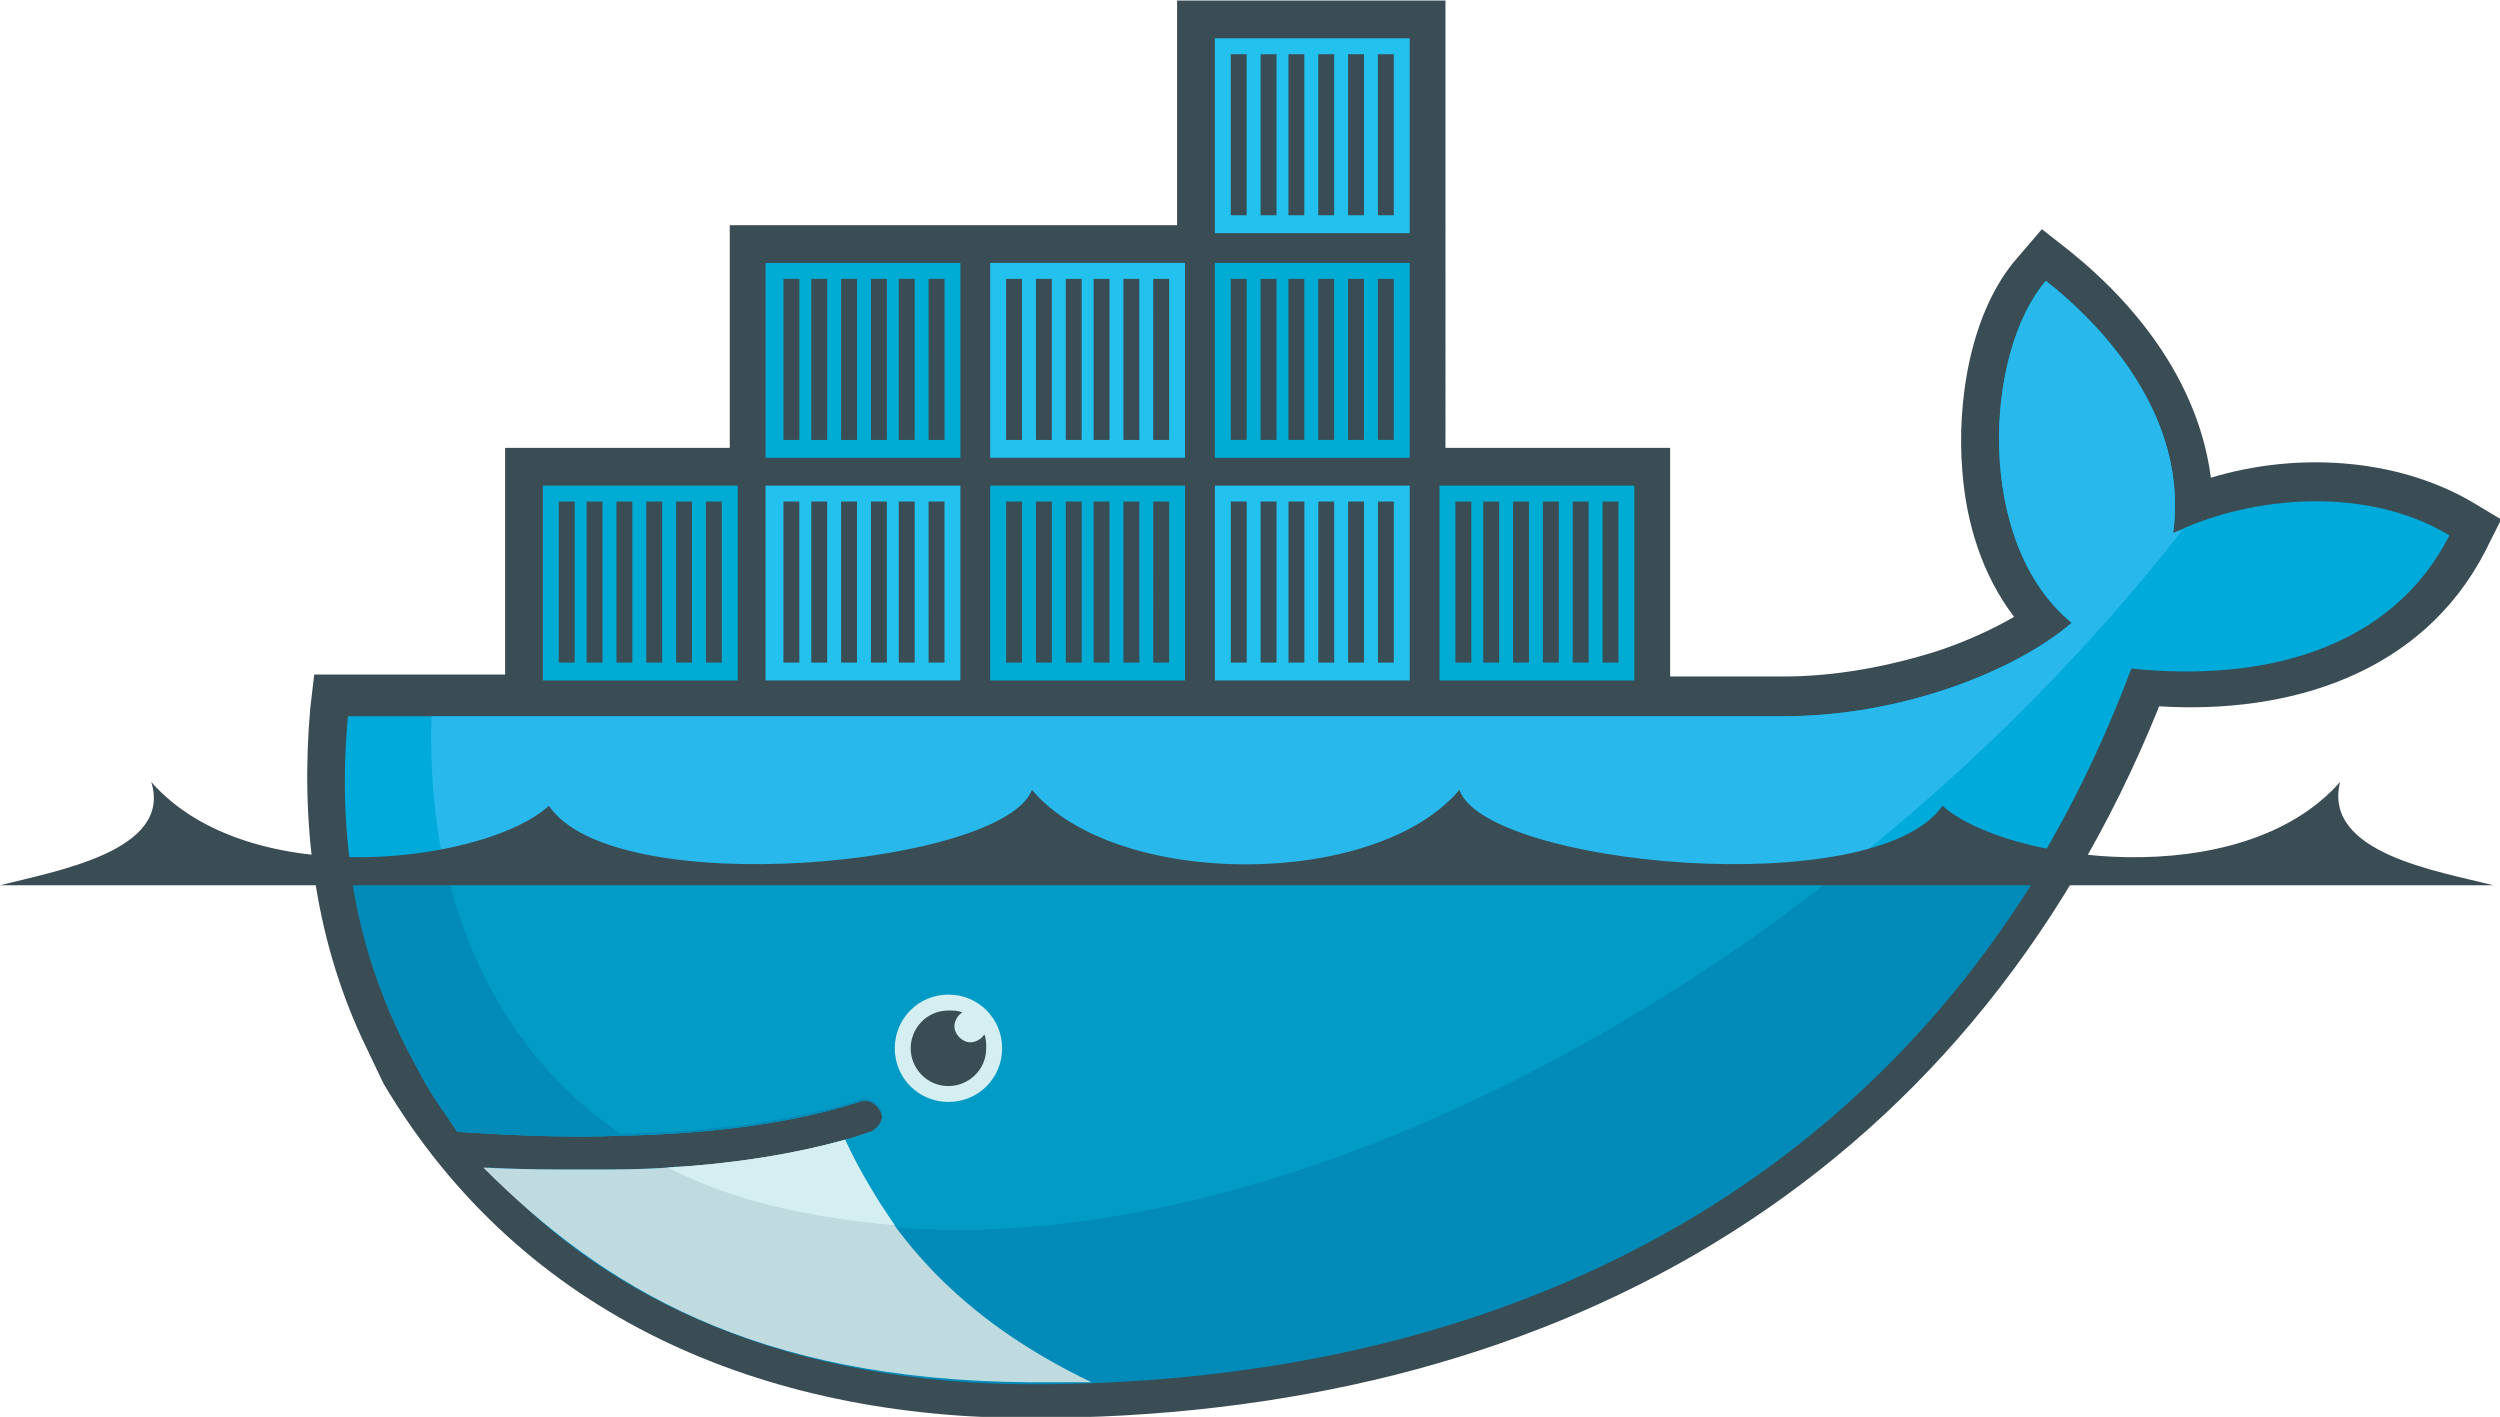 <?xml version="1.0" encoding="UTF-8" standalone="no"?>
<!-- Created with Inkscape (http://www.inkscape.org/) -->

<svg
   width="181.049mm"
   height="102.614mm"
   viewBox="0 0 181.049 102.614"
   version="1.1"
   id="svg1"
   xmlns="http://www.w3.org/2000/svg"
   xmlns:svg="http://www.w3.org/2000/svg">
  <defs
     id="defs1">
    <filter
       style="color-interpolation-filters:sRGB"
       id="filter361"
       x="0"
       y="0"
       width="1"
       height="1">
      <feColorMatrix
         values="-10 -10 -10 10 0 -10 -10 -10 10 0 -10 -10 -10 10 0 0 0 0 1 0 "
         id="feColorMatrix361"
         result="fbSourceGraphic" />
      <feColorMatrix
         result="fbSourceGraphicAlpha"
         in="fbSourceGraphic"
         values="0 0 0 -1 0 0 0 0 -1 0 0 0 0 -1 0 0 0 0 1 0"
         id="feColorMatrix1" />
      <feColorMatrix
         id="feColorMatrix2"
         type="hueRotate"
         values="180"
         result="color1"
         in="fbSourceGraphic" />
      <feColorMatrix
         id="feColorMatrix3"
         values="-1 0 0 0 1 0 -1 0 0 1 0 0 -1 0 1 -0.21 -0.72 -0.07 1.832 0 "
         result="color2" />
    </filter>
    <filter
       style="color-interpolation-filters:sRGB"
       id="filter362"
       x="0"
       y="0"
       width="1"
       height="1">
      <feColorMatrix
         values="-10 -10 -10 10 0 -10 -10 -10 10 0 -10 -10 -10 10 0 0 0 0 1 0 "
         id="feColorMatrix362"
         result="fbSourceGraphic" />
      <feColorMatrix
         result="fbSourceGraphicAlpha"
         in="fbSourceGraphic"
         values="0 0 0 -1 0 0 0 0 -1 0 0 0 0 -1 0 0 0 0 1 0"
         id="feColorMatrix4" />
      <feColorMatrix
         id="feColorMatrix5"
         type="hueRotate"
         values="180"
         result="color1"
         in="fbSourceGraphic" />
      <feColorMatrix
         id="feColorMatrix6"
         values="-1 0 0 0 1 0 -1 0 0 1 0 0 -1 0 1 -0.21 -0.72 -0.07 1.832 0 "
         result="color2" />
    </filter>
    <filter
       style="color-interpolation-filters:sRGB"
       id="filter363"
       x="0"
       y="0"
       width="1"
       height="1">
      <feColorMatrix
         values="-10 -10 -10 10 0 -10 -10 -10 10 0 -10 -10 -10 10 0 0 0 0 1 0 "
         id="feColorMatrix363"
         result="fbSourceGraphic" />
      <feColorMatrix
         result="fbSourceGraphicAlpha"
         in="fbSourceGraphic"
         values="0 0 0 -1 0 0 0 0 -1 0 0 0 0 -1 0 0 0 0 1 0"
         id="feColorMatrix7" />
      <feColorMatrix
         id="feColorMatrix8"
         type="hueRotate"
         values="180"
         result="color1"
         in="fbSourceGraphic" />
      <feColorMatrix
         id="feColorMatrix9"
         values="-1 0 0 0 1 0 -1 0 0 1 0 0 -1 0 1 -0.21 -0.72 -0.07 1.832 0 "
         result="color2" />
    </filter>
    <filter
       style="color-interpolation-filters:sRGB"
       id="filter364"
       x="0"
       y="0"
       width="1"
       height="1">
      <feColorMatrix
         values="-10 -10 -10 10 0 -10 -10 -10 10 0 -10 -10 -10 10 0 0 0 0 1 0 "
         id="feColorMatrix364"
         result="fbSourceGraphic" />
      <feColorMatrix
         result="fbSourceGraphicAlpha"
         in="fbSourceGraphic"
         values="0 0 0 -1 0 0 0 0 -1 0 0 0 0 -1 0 0 0 0 1 0"
         id="feColorMatrix10" />
      <feColorMatrix
         id="feColorMatrix11"
         type="hueRotate"
         values="180"
         result="color1"
         in="fbSourceGraphic" />
      <feColorMatrix
         id="feColorMatrix12"
         values="-1 0 0 0 1 0 -1 0 0 1 0 0 -1 0 1 -0.21 -0.72 -0.07 1.832 0 "
         result="color2" />
    </filter>
    <filter
       style="color-interpolation-filters:sRGB"
       id="filter365"
       x="0"
       y="0"
       width="1"
       height="1">
      <feColorMatrix
         values="-10 -10 -10 10 0 -10 -10 -10 10 0 -10 -10 -10 10 0 0 0 0 1 0 "
         id="feColorMatrix365"
         result="fbSourceGraphic" />
      <feColorMatrix
         result="fbSourceGraphicAlpha"
         in="fbSourceGraphic"
         values="0 0 0 -1 0 0 0 0 -1 0 0 0 0 -1 0 0 0 0 1 0"
         id="feColorMatrix13" />
      <feColorMatrix
         id="feColorMatrix14"
         type="hueRotate"
         values="180"
         result="color1"
         in="fbSourceGraphic" />
      <feColorMatrix
         id="feColorMatrix15"
         values="-1 0 0 0 1 0 -1 0 0 1 0 0 -1 0 1 -0.21 -0.72 -0.07 1.832 0 "
         result="color2" />
    </filter>
    <filter
       style="color-interpolation-filters:sRGB"
       id="filter366"
       x="0"
       y="0"
       width="1"
       height="1">
      <feColorMatrix
         values="-10 -10 -10 10 0 -10 -10 -10 10 0 -10 -10 -10 10 0 0 0 0 1 0 "
         id="feColorMatrix366"
         result="fbSourceGraphic" />
      <feColorMatrix
         result="fbSourceGraphicAlpha"
         in="fbSourceGraphic"
         values="0 0 0 -1 0 0 0 0 -1 0 0 0 0 -1 0 0 0 0 1 0"
         id="feColorMatrix16" />
      <feColorMatrix
         id="feColorMatrix17"
         type="hueRotate"
         values="180"
         result="color1"
         in="fbSourceGraphic" />
      <feColorMatrix
         id="feColorMatrix18"
         values="-1 0 0 0 1 0 -1 0 0 1 0 0 -1 0 1 -0.21 -0.72 -0.07 1.832 0 "
         result="color2" />
    </filter>
    <filter
       style="color-interpolation-filters:sRGB"
       id="filter367"
       x="0"
       y="0"
       width="1"
       height="1">
      <feColorMatrix
         values="-10 -10 -10 10 0 -10 -10 -10 10 0 -10 -10 -10 10 0 0 0 0 1 0 "
         id="feColorMatrix367"
         result="fbSourceGraphic" />
      <feColorMatrix
         result="fbSourceGraphicAlpha"
         in="fbSourceGraphic"
         values="0 0 0 -1 0 0 0 0 -1 0 0 0 0 -1 0 0 0 0 1 0"
         id="feColorMatrix19" />
      <feColorMatrix
         id="feColorMatrix20"
         type="hueRotate"
         values="180"
         result="color1"
         in="fbSourceGraphic" />
      <feColorMatrix
         id="feColorMatrix21"
         values="-1 0 0 0 1 0 -1 0 0 1 0 0 -1 0 1 -0.21 -0.72 -0.07 1.832 0 "
         result="color2" />
    </filter>
    <filter
       style="color-interpolation-filters:sRGB"
       id="filter368"
       x="0"
       y="0"
       width="1"
       height="1">
      <feColorMatrix
         values="-10 -10 -10 10 0 -10 -10 -10 10 0 -10 -10 -10 10 0 0 0 0 1 0 "
         id="feColorMatrix368"
         result="fbSourceGraphic" />
      <feColorMatrix
         result="fbSourceGraphicAlpha"
         in="fbSourceGraphic"
         values="0 0 0 -1 0 0 0 0 -1 0 0 0 0 -1 0 0 0 0 1 0"
         id="feColorMatrix22" />
      <feColorMatrix
         id="feColorMatrix23"
         type="hueRotate"
         values="180"
         result="color1"
         in="fbSourceGraphic" />
      <feColorMatrix
         id="feColorMatrix24"
         values="-1 0 0 0 1 0 -1 0 0 1 0 0 -1 0 1 -0.21 -0.72 -0.07 1.832 0 "
         result="color2" />
    </filter>
    <filter
       style="color-interpolation-filters:sRGB"
       id="filter369"
       x="0"
       y="0"
       width="1"
       height="1">
      <feColorMatrix
         values="-10 -10 -10 10 0 -10 -10 -10 10 0 -10 -10 -10 10 0 0 0 0 1 0 "
         id="feColorMatrix369"
         result="fbSourceGraphic" />
      <feColorMatrix
         result="fbSourceGraphicAlpha"
         in="fbSourceGraphic"
         values="0 0 0 -1 0 0 0 0 -1 0 0 0 0 -1 0 0 0 0 1 0"
         id="feColorMatrix25" />
      <feColorMatrix
         id="feColorMatrix26"
         type="hueRotate"
         values="180"
         result="color1"
         in="fbSourceGraphic" />
      <feColorMatrix
         id="feColorMatrix27"
         values="-1 0 0 0 1 0 -1 0 0 1 0 0 -1 0 1 -0.21 -0.72 -0.07 1.832 0 "
         result="color2" />
    </filter>
    <filter
       style="color-interpolation-filters:sRGB"
       id="filter370"
       x="0"
       y="0"
       width="1"
       height="1">
      <feColorMatrix
         values="-10 -10 -10 10 0 -10 -10 -10 10 0 -10 -10 -10 10 0 0 0 0 1 0 "
         id="feColorMatrix370"
         result="fbSourceGraphic" />
      <feColorMatrix
         result="fbSourceGraphicAlpha"
         in="fbSourceGraphic"
         values="0 0 0 -1 0 0 0 0 -1 0 0 0 0 -1 0 0 0 0 1 0"
         id="feColorMatrix28" />
      <feColorMatrix
         id="feColorMatrix29"
         type="hueRotate"
         values="180"
         result="color1"
         in="fbSourceGraphic" />
      <feColorMatrix
         id="feColorMatrix30"
         values="-1 0 0 0 1 0 -1 0 0 1 0 0 -1 0 1 -0.21 -0.72 -0.07 1.832 0 "
         result="color2" />
    </filter>
    <filter
       style="color-interpolation-filters:sRGB"
       id="filter371"
       x="0"
       y="0"
       width="1"
       height="1">
      <feColorMatrix
         values="-10 -10 -10 10 0 -10 -10 -10 10 0 -10 -10 -10 10 0 0 0 0 1 0 "
         id="feColorMatrix371"
         result="fbSourceGraphic" />
      <feColorMatrix
         result="fbSourceGraphicAlpha"
         in="fbSourceGraphic"
         values="0 0 0 -1 0 0 0 0 -1 0 0 0 0 -1 0 0 0 0 1 0"
         id="feColorMatrix31" />
      <feColorMatrix
         id="feColorMatrix32"
         type="hueRotate"
         values="180"
         result="color1"
         in="fbSourceGraphic" />
      <feColorMatrix
         id="feColorMatrix33"
         values="-1 0 0 0 1 0 -1 0 0 1 0 0 -1 0 1 -0.21 -0.72 -0.07 1.832 0 "
         result="color2" />
    </filter>
    <filter
       style="color-interpolation-filters:sRGB"
       id="filter372"
       x="0"
       y="0"
       width="1"
       height="1">
      <feColorMatrix
         values="-10 -10 -10 10 0 -10 -10 -10 10 0 -10 -10 -10 10 0 0 0 0 1 0 "
         id="feColorMatrix372"
         result="fbSourceGraphic" />
      <feColorMatrix
         result="fbSourceGraphicAlpha"
         in="fbSourceGraphic"
         values="0 0 0 -1 0 0 0 0 -1 0 0 0 0 -1 0 0 0 0 1 0"
         id="feColorMatrix34" />
      <feColorMatrix
         id="feColorMatrix35"
         type="hueRotate"
         values="180"
         result="color1"
         in="fbSourceGraphic" />
      <feColorMatrix
         id="feColorMatrix36"
         values="-1 0 0 0 1 0 -1 0 0 1 0 0 -1 0 1 -0.21 -0.72 -0.07 1.832 0 "
         result="color2" />
    </filter>
    <filter
       style="color-interpolation-filters:sRGB"
       id="filter373"
       x="0"
       y="0"
       width="1"
       height="1">
      <feColorMatrix
         values="-10 -10 -10 10 0 -10 -10 -10 10 0 -10 -10 -10 10 0 0 0 0 1 0 "
         id="feColorMatrix373"
         result="fbSourceGraphic" />
      <feColorMatrix
         result="fbSourceGraphicAlpha"
         in="fbSourceGraphic"
         values="0 0 0 -1 0 0 0 0 -1 0 0 0 0 -1 0 0 0 0 1 0"
         id="feColorMatrix37" />
      <feColorMatrix
         id="feColorMatrix38"
         type="hueRotate"
         values="180"
         result="color1"
         in="fbSourceGraphic" />
      <feColorMatrix
         id="feColorMatrix39"
         values="-1 0 0 0 1 0 -1 0 0 1 0 0 -1 0 1 -0.21 -0.72 -0.07 1.832 0 "
         result="color2" />
    </filter>
    <filter
       style="color-interpolation-filters:sRGB"
       id="filter374"
       x="0"
       y="0"
       width="1"
       height="1">
      <feColorMatrix
         values="-10 -10 -10 10 0 -10 -10 -10 10 0 -10 -10 -10 10 0 0 0 0 1 0 "
         id="feColorMatrix374"
         result="fbSourceGraphic" />
      <feColorMatrix
         result="fbSourceGraphicAlpha"
         in="fbSourceGraphic"
         values="0 0 0 -1 0 0 0 0 -1 0 0 0 0 -1 0 0 0 0 1 0"
         id="feColorMatrix40" />
      <feColorMatrix
         id="feColorMatrix41"
         type="hueRotate"
         values="180"
         result="color1"
         in="fbSourceGraphic" />
      <feColorMatrix
         id="feColorMatrix42"
         values="-1 0 0 0 1 0 -1 0 0 1 0 0 -1 0 1 -0.21 -0.72 -0.07 1.832 0 "
         result="color2" />
    </filter>
    <filter
       style="color-interpolation-filters:sRGB"
       id="filter375"
       x="0"
       y="0"
       width="1"
       height="1">
      <feColorMatrix
         values="-10 -10 -10 10 0 -10 -10 -10 10 0 -10 -10 -10 10 0 0 0 0 1 0 "
         id="feColorMatrix375"
         result="fbSourceGraphic" />
      <feColorMatrix
         result="fbSourceGraphicAlpha"
         in="fbSourceGraphic"
         values="0 0 0 -1 0 0 0 0 -1 0 0 0 0 -1 0 0 0 0 1 0"
         id="feColorMatrix43" />
      <feColorMatrix
         id="feColorMatrix44"
         type="hueRotate"
         values="180"
         result="color1"
         in="fbSourceGraphic" />
      <feColorMatrix
         id="feColorMatrix45"
         values="-1 0 0 0 1 0 -1 0 0 1 0 0 -1 0 1 -0.21 -0.72 -0.07 1.832 0 "
         result="color2" />
    </filter>
    <filter
       style="color-interpolation-filters:sRGB"
       id="filter376"
       x="0"
       y="0"
       width="1"
       height="1">
      <feColorMatrix
         values="-10 -10 -10 10 0 -10 -10 -10 10 0 -10 -10 -10 10 0 0 0 0 1 0 "
         id="feColorMatrix376"
         result="fbSourceGraphic" />
      <feColorMatrix
         result="fbSourceGraphicAlpha"
         in="fbSourceGraphic"
         values="0 0 0 -1 0 0 0 0 -1 0 0 0 0 -1 0 0 0 0 1 0"
         id="feColorMatrix46" />
      <feColorMatrix
         id="feColorMatrix47"
         type="hueRotate"
         values="180"
         result="color1"
         in="fbSourceGraphic" />
      <feColorMatrix
         id="feColorMatrix48"
         values="-1 0 0 0 1 0 -1 0 0 1 0 0 -1 0 1 -0.21 -0.72 -0.07 1.832 0 "
         result="color2" />
    </filter>
  </defs>
  <g
     id="layer1"
     transform="translate(-14.763,-84.456)">
    <path
       fill-rule="evenodd"
       clip-rule="evenodd"
       fill="#3a4d54"
       d="m 118.094,119.259 h 15.305 v 15.576 h 7.72 c 3.522,0 7.179,-0.677 10.565,-1.761 1.625,-0.542 3.522,-1.354 5.147,-2.303 -2.167,-2.844 -3.251,-6.366 -3.522,-9.887 -0.406,-4.741 0.542,-10.971 3.792,-14.628 l 1.625,-1.896 1.896,1.49 c 4.876,3.928 8.804,9.21 9.617,15.441 5.824,-1.761 12.596,-1.354 17.743,1.625 l 2.032,1.219 -1.084,2.167 c -4.334,8.398 -13.409,11.107 -22.213,10.565 -13.274,32.913 -41.988,48.489 -76.933,48.489 -18.014,0 -34.538,-6.772 -44.02,-22.755 l -0.135,-0.271 -1.354,-2.844 c -3.251,-7.043 -4.199,-14.763 -3.522,-22.484 L 41.026,134.7 H 54.028 V 119.259 H 69.334 V 104.089 H 99.809 V 88.784 H 118.094 Z"
       id="path1"
       style="stroke-width:1.354;filter:url(#filter376)"
       transform="matrix(1.063,0,0,1.063,-6.09,-9.882)" />
    <path
       fill="#00aada"
       d="m 167.667,125.083 c 1.084,-7.991 -4.876,-14.222 -8.668,-17.202 -4.199,4.876 -4.876,17.879 1.761,23.297 -3.792,3.251 -11.513,6.366 -19.64,6.366 H 43.328 c -0.813,8.398 0.677,16.118 4.063,22.755 l 1.084,2.032 c 0.677,1.219 1.49,2.303 2.303,3.522 4.063,0.271 7.72,0.406 11.106,0.271 6.637,-0.136 12.055,-0.948 16.253,-2.303 0.677,-0.271 1.219,0.136 1.49,0.677 0.271,0.677 -0.135,1.219 -0.677,1.49 -0.542,0.136 -1.084,0.406 -1.761,0.542 -3.251,0.948 -6.772,1.49 -11.242,1.761 h -0.813 c -1.761,0.136 -3.657,0.136 -5.689,0.136 -2.167,0 -4.199,0 -6.637,-0.136 8.127,9.21 20.859,14.628 36.841,14.628 33.861,0 62.576,-15.034 75.172,-48.625 9.075,0.948 17.743,-1.354 21.671,-9.075 -6.095,-3.657 -14.222,-2.438 -18.827,-0.136 z"
       id="path2"
       style="stroke-width:1.354;filter:url(#filter375)"
       transform="matrix(1.063,0,0,1.063,-6.09,-9.882)" />
    <path
       fill="#28b8eb"
       d="m 167.667,125.083 c 1.084,-7.991 -4.876,-14.222 -8.668,-17.202 -4.199,4.876 -4.876,17.879 1.761,23.297 -3.792,3.251 -11.513,6.366 -19.64,6.366 H 49.017 c -0.406,12.867 4.334,22.619 12.867,28.443 6.637,-0.135 12.055,-0.948 16.253,-2.303 0.677,-0.271 1.219,0.136 1.49,0.677 0.271,0.677 -0.135,1.219 -0.677,1.49 -0.542,0.136 -1.084,0.406 -1.761,0.542 -3.251,0.948 -7.043,1.625 -11.513,1.896 l -0.135,-0.136 c 11.513,5.96 28.173,5.824 47.406,-1.49 21.4,-8.262 41.446,-23.974 55.397,-41.853 -0.271,0.136 -0.542,0.136 -0.677,0.271 z"
       id="path3"
       style="stroke-width:1.354;filter:url(#filter374)"
       transform="matrix(1.063,0,0,1.063,-6.09,-9.882)" />
    <path
       fill="#028bb8"
       d="m 43.464,147.702 c 0.542,4.47 1.896,8.668 3.928,12.596 l 1.084,2.032 c 0.677,1.219 1.49,2.303 2.303,3.522 4.063,0.271 7.72,0.406 11.106,0.271 6.637,-0.136 12.055,-0.948 16.253,-2.303 0.677,-0.271 1.219,0.136 1.49,0.677 0.271,0.677 -0.135,1.219 -0.677,1.49 -0.542,0.136 -1.084,0.406 -1.761,0.542 -3.251,0.948 -7.043,1.625 -11.513,1.896 h -0.542 c -1.761,0.136 -3.657,0.136 -5.553,0.136 -2.167,0 -4.334,0 -6.637,-0.136 8.127,9.21 20.994,14.628 36.976,14.628 28.985,0 54.178,-10.971 68.806,-35.216 H 43.464 Z"
       id="path4"
       style="stroke-width:1.354;filter:url(#filter373)"
       transform="matrix(1.063,0,0,1.063,-6.09,-9.882)" />
    <path
       fill="#019bc6"
       d="m 49.965,147.702 c 1.761,7.856 5.824,14.086 11.919,18.285 6.637,-0.135 12.055,-0.948 16.253,-2.303 0.677,-0.271 1.219,0.136 1.49,0.677 0.271,0.677 -0.135,1.219 -0.677,1.49 -0.542,0.136 -1.084,0.406 -1.761,0.542 -3.251,0.948 -7.043,1.625 -11.648,1.896 11.513,5.96 28.173,5.824 47.27,-1.49 11.513,-4.47 22.755,-11.106 32.778,-19.098 z"
       id="path5"
       style="stroke-width:1.354;filter:url(#filter372)"
       transform="matrix(1.063,0,0,1.063,-6.09,-9.882)" />
    <path
       fill-rule="evenodd"
       clip-rule="evenodd"
       fill="#00acd3"
       d="M 56.602,121.832 H 69.875 v 13.274 H 56.602 Z m 1.084,1.084 h 1.084 v 10.971 h -1.084 z m 1.896,0 h 1.084 v 10.971 h -1.084 z m 2.032,0 h 1.084 v 10.971 h -1.084 z m 2.032,0 h 1.084 v 10.971 h -1.084 z m 2.032,0 h 1.084 v 10.971 h -1.084 z m 2.032,0 h 1.084 v 10.971 h -1.084 z m 4.063,-16.253 h 13.274 v 13.274 H 71.772 Z m 1.219,1.084 h 1.084 v 10.971 h -1.084 z m 1.896,0 h 1.084 v 10.971 h -1.084 z m 2.032,0 h 1.084 v 10.971 h -1.084 z m 2.032,0 h 1.084 v 10.971 h -1.084 z m 1.896,0 h 1.084 v 10.971 h -1.084 z m 2.032,0 h 1.084 v 10.971 H 82.878 Z"
       id="path6"
       style="stroke-width:1.354;filter:url(#filter371)"
       transform="matrix(1.063,0,0,1.063,-6.09,-9.882)" />
    <path
       fill-rule="evenodd"
       clip-rule="evenodd"
       fill="#23c2ee"
       d="m 71.772,121.832 h 13.274 v 13.274 H 71.772 Z m 1.219,1.084 h 1.084 v 10.971 h -1.084 z m 1.896,0 h 1.084 v 10.971 h -1.084 z m 2.032,0 h 1.084 v 10.971 h -1.084 z m 2.032,0 h 1.084 v 10.971 h -1.084 z m 1.896,0 h 1.084 v 10.971 h -1.084 z m 2.032,0 h 1.084 v 10.971 H 82.878 Z"
       id="path7"
       style="stroke-width:1.354;filter:url(#filter370)"
       transform="matrix(1.063,0,0,1.063,-6.09,-9.882)" />
    <path
       fill-rule="evenodd"
       clip-rule="evenodd"
       fill="#00acd3"
       d="m 87.077,121.832 h 13.274 v 13.274 H 87.077 Z m 1.084,1.084 h 1.084 v 10.971 h -1.084 z m 2.032,0 h 1.084 v 10.971 h -1.084 z m 2.032,0 h 1.084 v 10.971 h -1.084 z m 1.896,0 h 1.084 v 10.971 h -1.084 z m 2.032,0 h 1.084 v 10.971 h -1.084 z m 2.032,0 h 1.084 v 10.971 H 98.183 Z"
       id="path8"
       style="stroke-width:1.354;filter:url(#filter369)"
       transform="matrix(1.063,0,0,1.063,-6.09,-9.882)" />
    <path
       fill-rule="evenodd"
       clip-rule="evenodd"
       fill="#23c2ee"
       d="m 87.077,106.662 h 13.274 v 13.274 H 87.077 Z m 1.084,1.084 h 1.084 v 10.971 h -1.084 z m 2.032,0 h 1.084 v 10.971 h -1.084 z m 2.032,0 h 1.084 v 10.971 h -1.084 z m 1.896,0 h 1.084 v 10.971 h -1.084 z m 2.032,0 h 1.084 v 10.971 h -1.084 z m 2.032,0 h 1.084 v 10.971 H 98.183 Z m 4.199,14.086 h 13.274 v 13.274 h -13.274 z m 1.084,1.084 h 1.084 v 10.971 h -1.084 z m 2.032,0 h 1.084 v 10.971 h -1.084 z m 1.896,0 h 1.084 v 10.971 h -1.084 z m 2.032,0 h 1.084 v 10.971 h -1.084 z m 2.032,0 h 1.084 v 10.971 h -1.084 z m 2.032,0 h 1.084 v 10.971 h -1.084 z"
       id="path9"
       style="stroke-width:1.354;filter:url(#filter368)"
       transform="matrix(1.063,0,0,1.063,-6.09,-9.882)" />
    <path
       fill-rule="evenodd"
       clip-rule="evenodd"
       fill="#00acd3"
       d="m 102.382,106.662 h 13.274 v 13.274 h -13.274 z m 1.084,1.084 h 1.084 v 10.971 h -1.084 z m 2.032,0 h 1.084 v 10.971 h -1.084 z m 1.896,0 h 1.084 v 10.971 h -1.084 z m 2.032,0 h 1.084 v 10.971 h -1.084 z m 2.032,0 h 1.084 v 10.971 h -1.084 z m 2.032,0 h 1.084 v 10.971 h -1.084 z"
       id="path10"
       style="stroke-width:1.354;filter:url(#filter367)"
       transform="matrix(1.063,0,0,1.063,-6.09,-9.882)" />
    <path
       fill-rule="evenodd"
       clip-rule="evenodd"
       fill="#23c2ee"
       d="m 102.382,91.357 h 13.274 v 13.274 h -13.274 z m 1.084,1.084 h 1.084 v 10.971 h -1.084 z m 2.032,0 h 1.084 v 10.971 h -1.084 z m 1.896,0 h 1.084 v 10.971 h -1.084 z m 2.032,0 h 1.084 v 10.971 h -1.084 z m 2.032,0 h 1.084 v 10.971 h -1.084 z m 2.032,0 h 1.084 v 10.971 h -1.084 z"
       id="path11"
       style="stroke-width:1.354;filter:url(#filter366)"
       transform="matrix(1.063,0,0,1.063,-6.09,-9.882)" />
    <path
       fill-rule="evenodd"
       clip-rule="evenodd"
       fill="#00acd3"
       d="m 117.687,121.832 h 13.274 v 13.274 h -13.274 z m 1.084,1.084 h 1.084 v 10.971 h -1.084 z m 1.896,0 h 1.084 v 10.971 h -1.084 z m 2.032,0 h 1.084 v 10.971 h -1.084 z m 2.032,0 h 1.084 v 10.971 h -1.084 z m 2.032,0 h 1.084 v 10.971 h -1.084 z m 2.032,0 h 1.084 v 10.971 h -1.084 z"
       id="path12"
       style="stroke-width:1.354;filter:url(#filter365)"
       transform="matrix(1.063,0,0,1.063,-6.09,-9.882)" />
    <path
       fill-rule="evenodd"
       clip-rule="evenodd"
       fill="#d4eef1"
       d="m 84.233,156.506 c 2.032,0 3.657,1.625 3.657,3.657 0,2.032 -1.625,3.657 -3.657,3.657 -2.032,0 -3.657,-1.625 -3.657,-3.657 0,-2.032 1.625,-3.657 3.657,-3.657"
       id="path13"
       style="stroke-width:1.354;filter:url(#filter364)"
       transform="matrix(1.063,0,0,1.063,-6.09,-9.882)" />
    <path
       fill-rule="evenodd"
       clip-rule="evenodd"
       fill="#3a4d54"
       d="m 84.233,157.59 c 0.271,0 0.677,0 0.948,0.136 -0.271,0.136 -0.542,0.542 -0.542,0.948 0,0.542 0.542,1.084 1.084,1.084 0.406,0 0.813,-0.271 0.948,-0.542 0.135,0.271 0.135,0.677 0.135,0.948 0,1.49 -1.219,2.573 -2.573,2.573 -1.49,0 -2.573,-1.219 -2.573,-2.573 0,-1.354 1.084,-2.573 2.573,-2.573 m -64.607,-8.533 H 189.473 c -3.657,-0.948 -11.648,-2.167 -10.429,-7.043 -6.772,7.72 -22.89,5.418 -27.089,1.625 -4.605,6.637 -31.152,4.063 -32.913,-1.084 -5.689,6.772 -23.432,6.772 -29.121,0 -1.896,5.147 -28.443,7.72 -32.913,1.084 -4.063,3.792 -20.317,6.095 -27.089,-1.625 1.49,4.741 -6.637,6.095 -10.294,7.043"
       id="path14"
       style="stroke-width:1.354;filter:url(#filter363)"
       transform="matrix(1.063,0,0,1.063,-6.09,-9.882)" />
    <path
       fill="#bfdbe0"
       d="m 93.985,182.918 c -9.075,-4.334 -13.951,-10.158 -16.795,-16.524 -3.386,0.948 -7.449,1.625 -12.055,1.896 -1.761,0.136 -3.657,0.136 -5.553,0.136 -2.303,0 -4.605,0 -7.043,-0.136 8.127,8.127 18.421,14.493 37.247,14.628 z"
       id="path15"
       style="stroke-width:1.354;filter:url(#filter362)"
       transform="matrix(1.063,0,0,1.063,-6.09,-9.882)" />
    <path
       fill="#d4eef1"
       d="m 80.576,172.218 c -1.219,-1.761 -2.438,-3.792 -3.386,-5.824 -3.386,0.948 -7.449,1.625 -12.055,1.896 3.115,1.625 7.72,3.251 15.441,3.928 z"
       id="path16"
       style="stroke-width:1.354;filter:url(#filter361)"
       transform="matrix(1.063,0,0,1.063,-6.09,-9.882)" />
  </g>
</svg>
